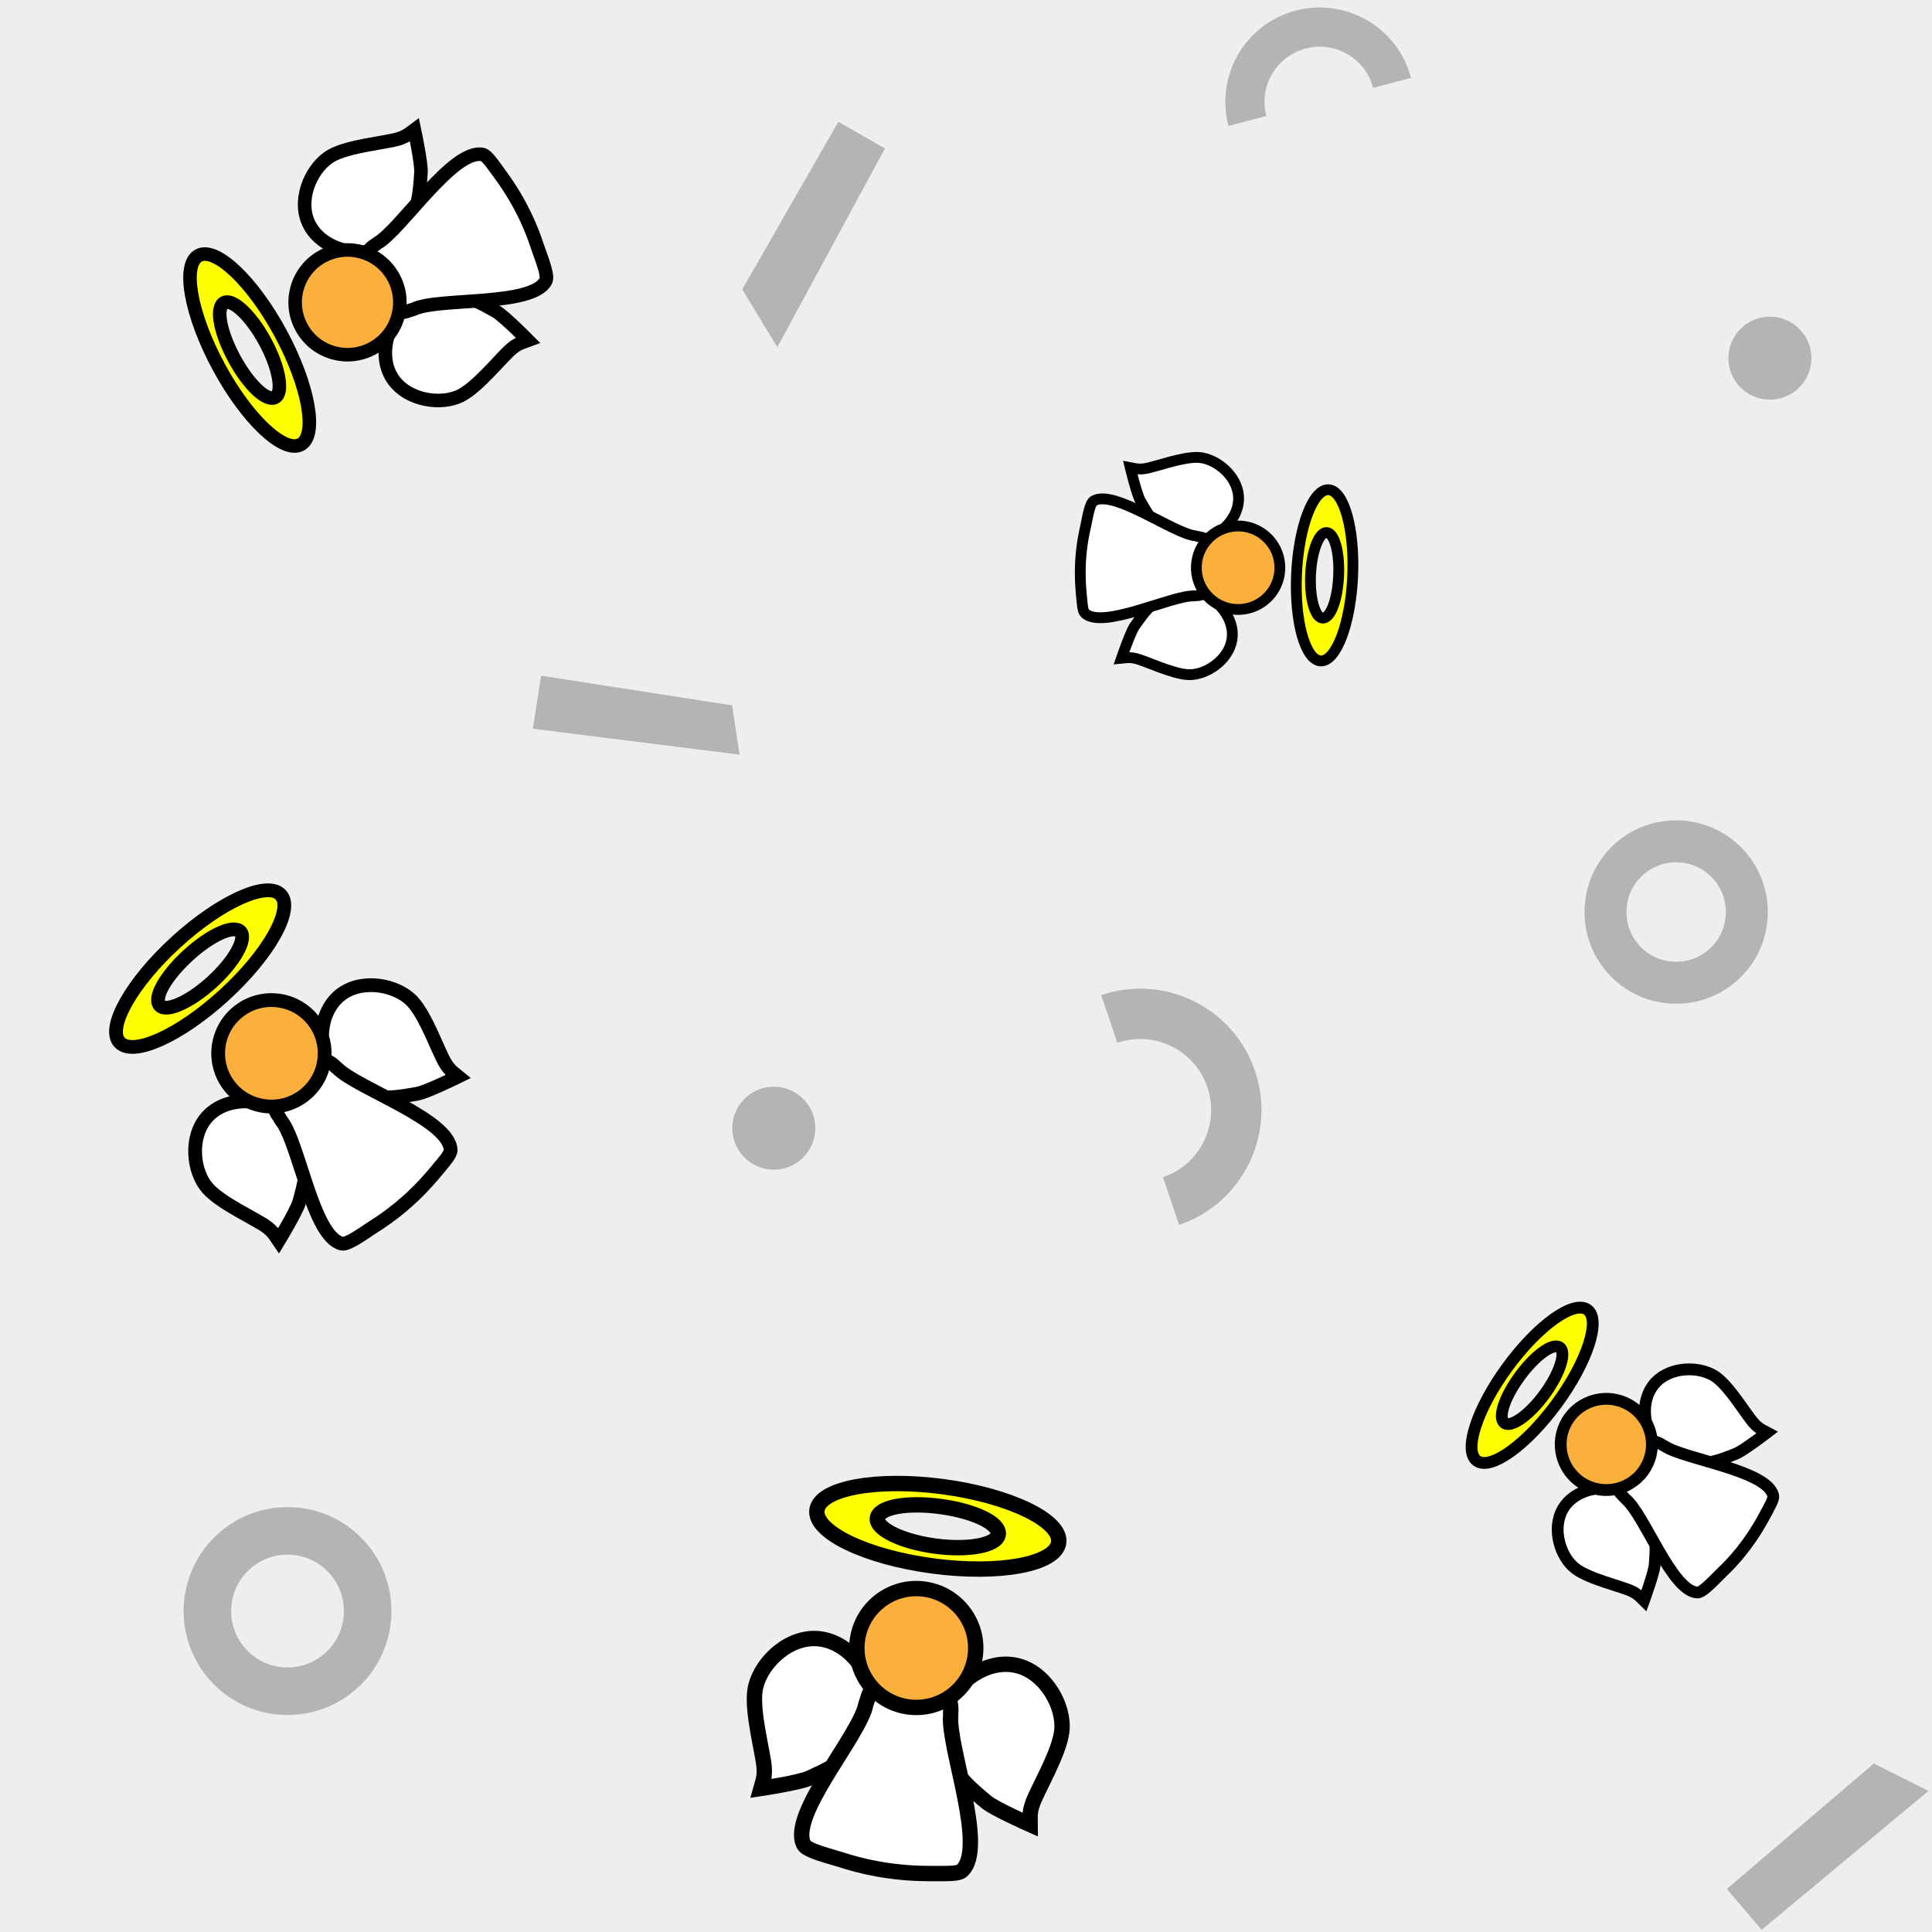 <?xml version="1.0" encoding="utf-8"?>
<svg xmlns="http://www.w3.org/2000/svg" xmlns:xlink="http://www.w3.org/1999/xlink" viewBox="0 0 256 256" width="256px" height="256px">
<style type="text/css">@keyframes ld-pulse
{
  0% {
    animation-timing-function: cubic-bezier(0.041,0.391,0.509,0.69);
    transform: scale(1);
  }
  24.3% {
    animation-timing-function: cubic-bezier(0.225,0.633,0.525,1);
    transform: scale(0.846);
  }
  55% {
    animation-timing-function: cubic-bezier(0.304,0.339,0.655,0.614);
    transform: scale(0.802);
  }
  70.2% {
    animation-timing-function: cubic-bezier(0.446,0.273,0.556,0.729);
    transform: scale(0.829);
  }
  82.3% {
    animation-timing-function: cubic-bezier(0.683,0.184,1,0.736);
    transform: scale(0.869);
  }
  100% {
    transform: scale(1);
  }
}
.ld.ld-pulse {
  animation: ld-pulse 0.5s infinite;
}</style>
<rect x="0" y="0" width="256" height="256" fill="#eee"/>
<defs>
  <g id="id-0.8337272211866169"><!--Generator: Adobe Illustrator 21.0.0, SVG Export Plug-In . SVG Version: 6.00 Build 0)--><g><path style="fill:#fff;stroke:#000;stroke-width:3;stroke-miterlimit:10" d="M23.6,71.2c0.3,1.5,0.1,2.6,0.1,2.6 c0,0-0.2,1.4-0.2,1.4l0,0c0,0,7.2-2.1,9-3.2c3.8-2.4,7-4.4,9.1-8.7c0.7-1.4,1.8-3.8,1.6-6.6C42.8,50.8,36.8,44,30,44.8 c-5.7,0.7-10.1,6.7-10.2,11.5C19.7,60.7,23.1,68.5,23.6,71.2z"/><path style="fill:#fff;stroke:#000;stroke-width:3;stroke-miterlimit:10" d="M76.4,71.2c-0.3,1.5-0.1,2.6-0.1,2.6 c0,0,0.2,1.4,0.2,1.4l0,0c0,0-7.2-2.1-9-3.2c-3.8-2.4-7-4.4-9.1-8.7c-0.7-1.4-1.8-3.8-1.6-6.6C57.2,50.8,63.2,44,70,44.8 c5.7,0.7,10.1,6.7,10.2,11.5C80.3,60.7,76.9,68.5,76.4,71.2z"/><path style="fill:#fff;stroke:#000;stroke-width:3;stroke-miterlimit:10" d="M33.2,84.9c-3.6-5.4,8.1-22.6,8.4-28.7 c0-0.1,0.1-0.5,0.2-1c0.3-3,2.7-5.3,5.8-5.3h4.8c3,0,5.5,2.3,5.8,5.3c0,0.5,0.1,0.8,0.1,0.9c0.2,6.1,10.5,24.7,6.2,29.8 c-0.6,0.7-2.5,0.9-6.3,1.4c-7.6,1-13.6,0.3-17.4-0.4C36.1,86.2,33.8,85.8,33.2,84.9z"/><circle style="fill:#fbb03b;stroke:#000;stroke-width:3;stroke-miterlimit:10" cx="49.9" cy="44" r="11.6"/><path style="fill:#ff0;stroke:#000;stroke-width:3;stroke-miterlimit:10" d="M50.9,12.1c-13.1,0-23.8,3.5-23.8,7.8 c0,4.3,10.6,7.8,23.8,7.8c13.1,0,23.8-3.5,23.8-7.8C74.7,15.6,64,12.1,50.9,12.1z M50.9,23.8C44.3,23.8,39,22,39,19.9 c0-2.2,5.3-3.9,11.9-3.9c6.6,0,11.9,1.7,11.9,3.9C62.8,22,57.5,23.8,50.9,23.8z"/></g></g>
  <g id="id-0.8337272211866169-2">
    
<!-- Generator: Adobe Illustrator 21.0.0, SVG Export Plug-In . SVG Version: 6.00 Build 0)  -->






<polygon fill="#B3B4B4" points="98,100 70.606,96.559 71.699,89.53 97,93.464 "/>
<path fill="#B3B4B4" d="M38.106,227.244c-0.062,0-0.124,0-0.187-0.001c-3.679-0.049-7.118-1.527-9.685-4.162
	c-5.299-5.44-5.184-14.177,0.257-19.476c2.635-2.567,6.105-3.946,9.791-3.905c3.679,0.049,7.118,1.527,9.685,4.162
	c5.299,5.44,5.184,14.177-0.257,19.476C45.119,225.861,41.715,227.244,38.106,227.244z M38.098,205.999
	c-1.958,0-3.805,0.75-5.211,2.119c-2.952,2.875-3.014,7.615-0.139,10.567c1.393,1.43,3.259,2.232,5.254,2.258
	c2.012,0.018,3.882-0.726,5.312-2.119c2.952-2.875,3.014-7.615,0.139-10.566l0,0c-1.393-1.43-3.259-2.232-5.254-2.258
	C38.165,205.999,38.131,205.999,38.098,205.999z"/>
<ellipse transform="matrix(0.725 -0.689 0.689 0.725 31.783 174.591)" fill="#B3B4B4" cx="234.5" cy="47.5" rx="5.5" ry="5.5"/>
<path fill="#B3B4B4" d="M156.241,162.307l-2.142-6.316c4.911-1.666,7.552-7.017,5.886-11.929c-0.807-2.379-2.492-4.302-4.745-5.414
	c-2.254-1.112-4.805-1.28-7.183-0.473l-2.143-6.316c4.067-1.379,8.427-1.092,12.277,0.808c3.851,1.9,6.731,5.186,8.11,9.253
	C169.148,150.314,164.635,159.46,156.241,162.307z"/>
<ellipse transform="matrix(0.725 -0.689 0.689 0.725 -74.784 111.724)" fill="#B3B4B4" cx="102.5" cy="149.5" rx="5.5" ry="5.5"/>
<polygon fill="#B3B4B4" points="228.814,250.299 248.288,233.674 255.528,237.31 233.433,255.709 "/>
<polygon fill="#B3B4B4" points="117.258,19.675 103,46 98.348,38.347 111.088,16.136 "/>
<path fill="#B3B4B4" d="M222.105,133c-0.055,0-0.109,0-0.165-0.001c-3.245-0.043-6.28-1.347-8.544-3.672
	c-4.675-4.8-4.573-12.507,0.226-17.182c2.325-2.265,5.386-3.481,8.638-3.445c3.245,0.043,6.28,1.347,8.544,3.672
	c4.674,4.799,4.573,12.507-0.226,17.182C228.293,131.78,225.289,133,222.105,133z M222.098,114.257c-1.728,0-3.357,0.662-4.597,1.87
	c-2.604,2.536-2.659,6.718-0.123,9.322c1.229,1.261,2.875,1.969,4.636,1.992c1.775,0.016,3.425-0.641,4.686-1.869
	c2.604-2.536,2.659-6.718,0.123-9.322l0,0c-1.229-1.261-2.875-1.969-4.636-1.992C222.157,114.257,222.128,114.257,222.098,114.257z"
	/>
<path fill="#B3B4B4" d="M186.97,10.317l-5.018,1.322c-1.028-3.902-5.04-6.241-8.942-5.213c-1.89,0.498-3.474,1.702-4.458,3.391
	c-0.985,1.689-1.253,3.661-0.754,5.55l-5.018,1.322c-0.851-3.232-0.393-6.6,1.289-9.486c1.683-2.886,4.389-4.945,7.62-5.796
	C178.357-0.349,185.213,3.648,186.97,10.317z"/>


    <g transform="matrix(0.991 0.133 -0.133 0.991 30.542 -14.083) translate(121.067,222.398) scale(0.679)"><g class="ld ld-pulse" style="animation-delay:0s"><g data-icon="">  <use href="#id-0.8337272211866169" x="-50" y="-50"/>
</g></g></g><g transform="matrix(-0.046 0.999 -0.999 -0.046 243.707 -82.505) translate(161.268,75.171) scale(0.477)"><g class="ld ld-pulse" style="animation-delay:-0.1s"><g data-icon="">  <use href="#id-0.8337272211866169" x="-50" y="-50"/>
</g></g></g><g transform="matrix(0.591 -0.807 0.807 0.591 -67.658 252.831) translate(215.293,193.082) scale(0.521)"><g class="ld ld-pulse" style="animation-delay:-0.2s"><g data-icon="">  <use href="#id-0.8337272211866169" x="-50" y="-50"/>
</g></g></g><g transform="matrix(-0.475 -0.88 0.88 -0.475 38.828 99.785) translate(49.185,38.308) scale(0.598)"><g class="ld ld-pulse" style="animation-delay:-0.3s"><g data-icon="">  <use href="#id-0.8337272211866169" x="-50" y="-50"/>
</g></g></g><g transform="matrix(0.738 -0.675 0.675 0.738 -85.907 63.188) translate(38.434,142.243) scale(0.608)"><g class="ld ld-pulse" style="animation-delay:-0.4s"><g data-icon="">  <use href="#id-0.8337272211866169" x="-50" y="-50"/>
</g></g></g>
  </g>
</defs>
<g>
  <use href="#id-0.8337272211866169-2" x="0" y="0"/>
  <use href="#id-0.8337272211866169-2" x="-256" y="0"/>
  <animateTransform attributeName="transform" type="translate" repeatCount="indefinite" dur="4s"
  keyTimes="0;1" values="0;256"/>
</g>
</svg>
